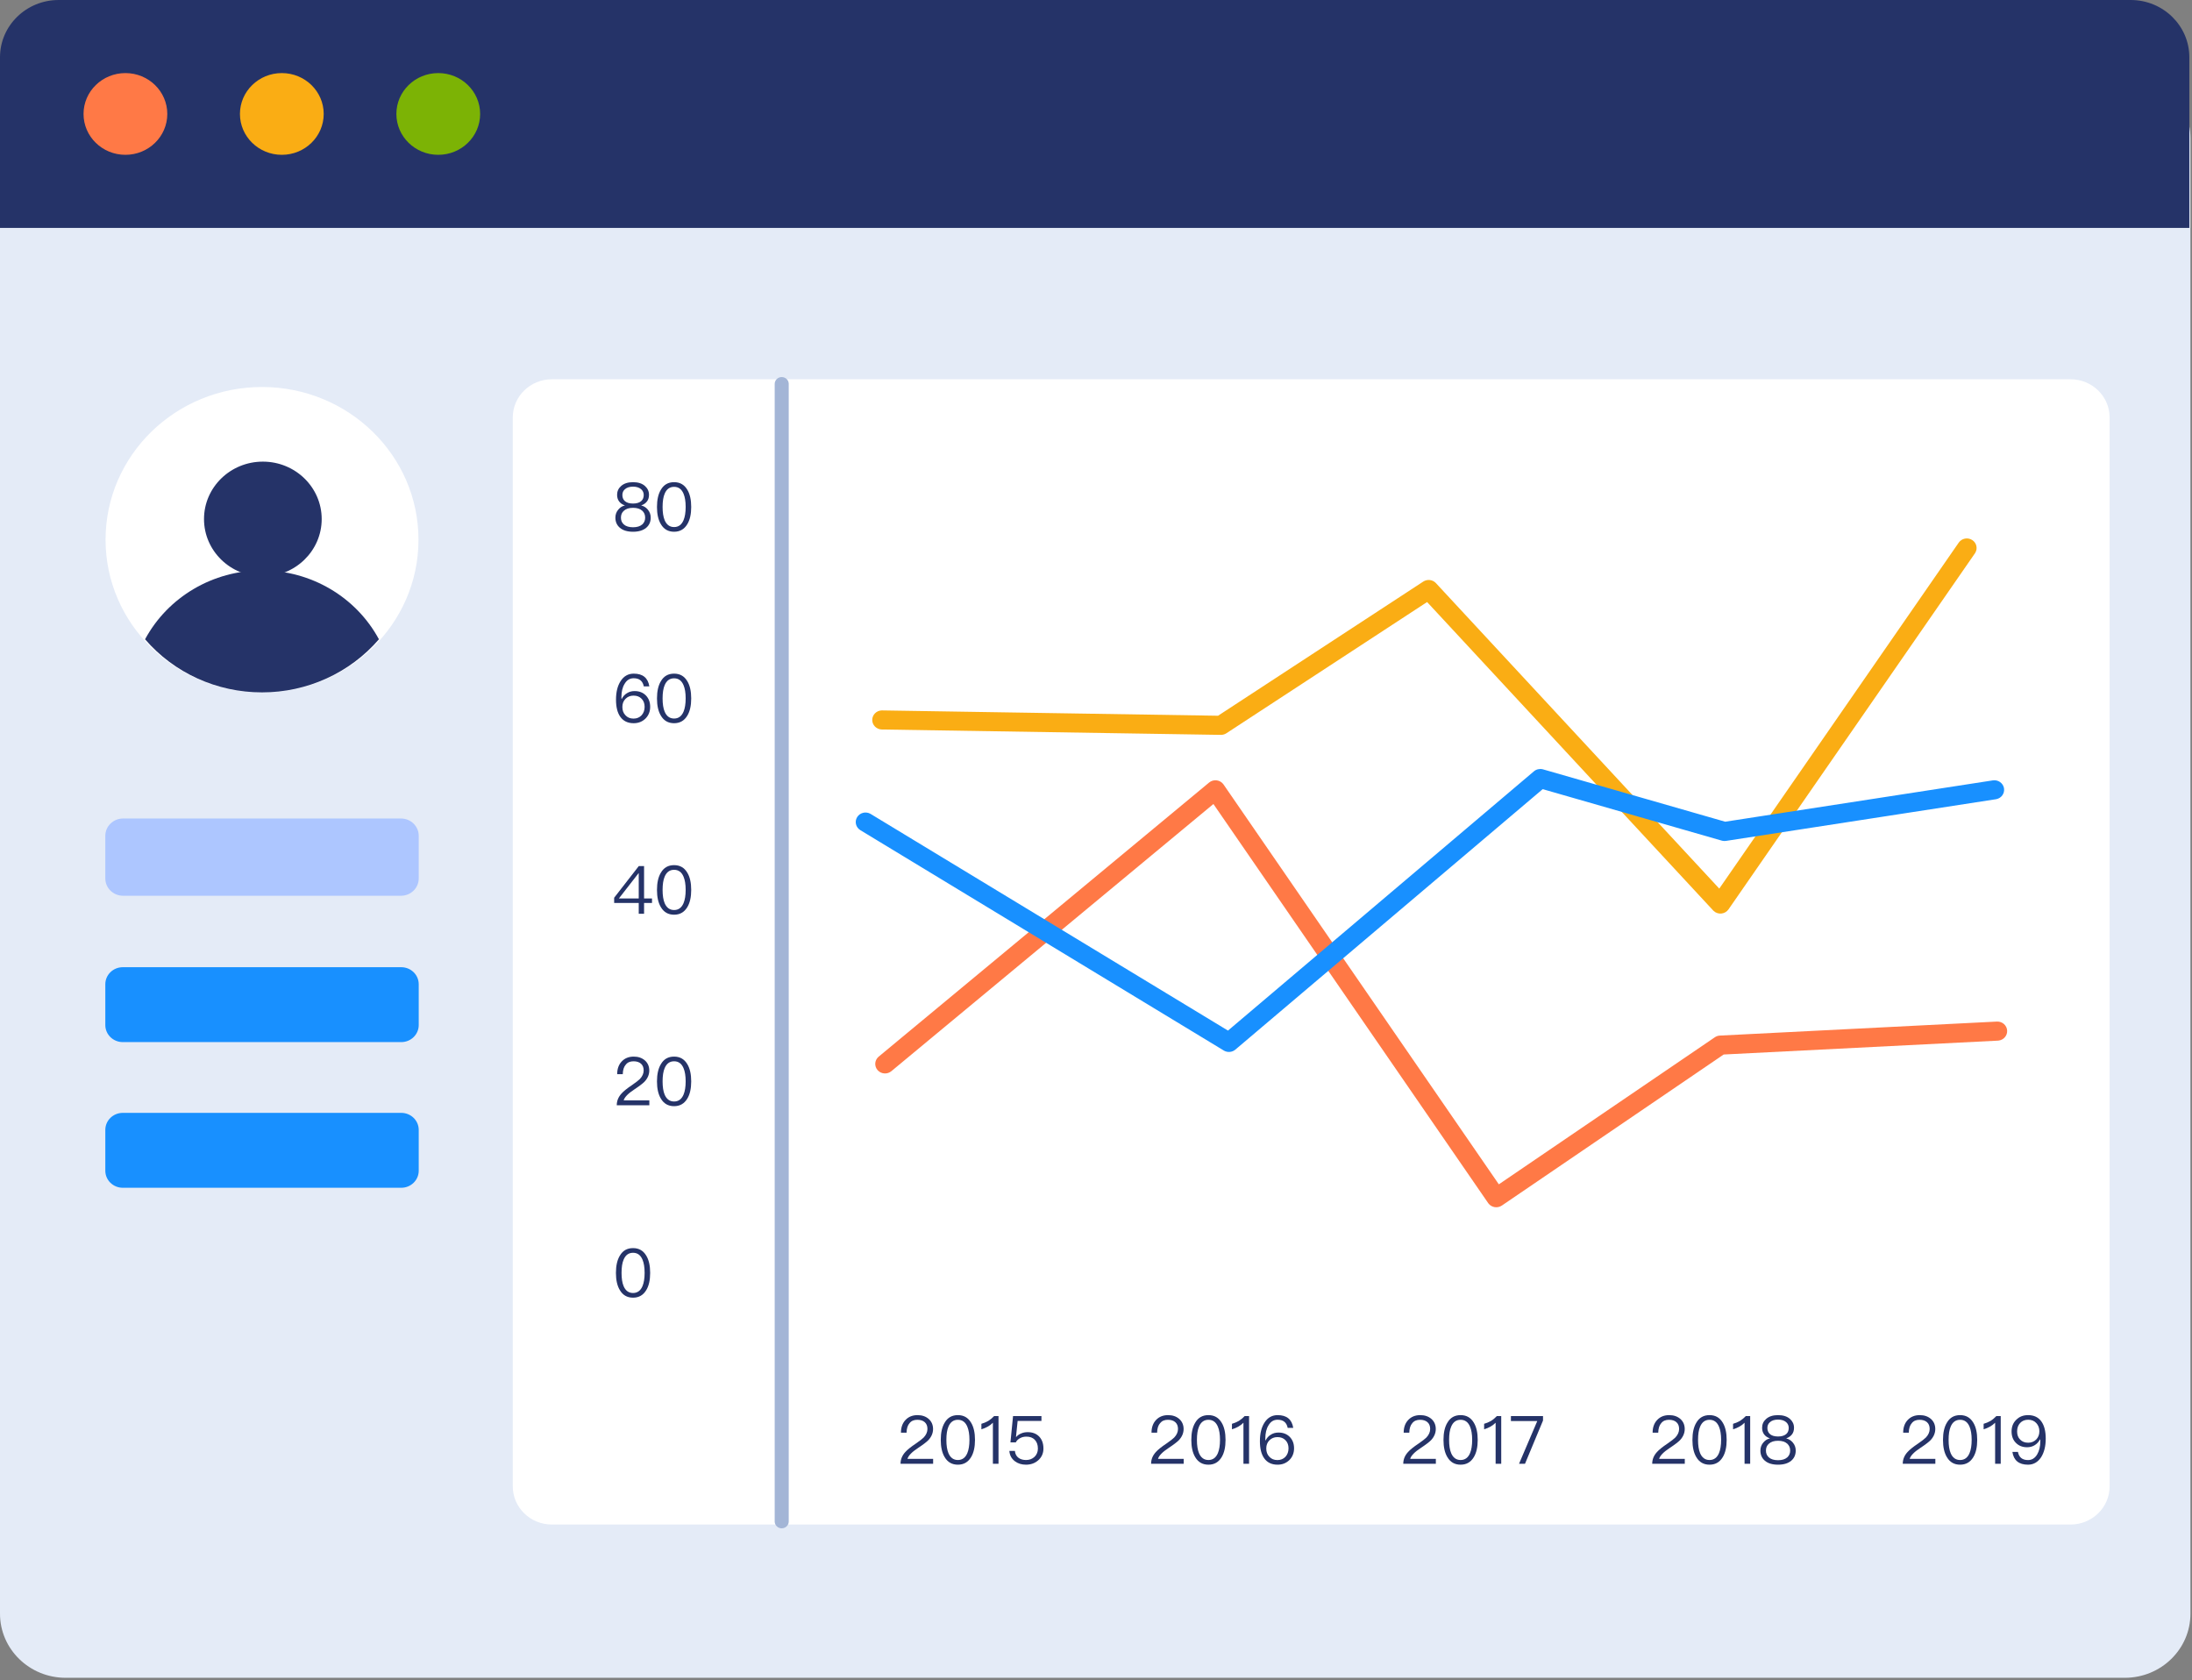 <svg width="244" height="187" viewBox="0 0 244 187" fill="none" xmlns="http://www.w3.org/2000/svg">
<rect x="0" y="0" width="244" height="187" fill="#808080" stroke="none"/>
<g clip-path="url(#clip0_3458_54531)">
<path d="M236.517 8.233H7.309C3.273 8.233 0 11.427 0 15.367V179.622C0 183.562 3.273 186.756 7.309 186.756H236.517C240.554 186.756 243.826 183.562 243.826 179.622V15.367C243.826 11.427 240.554 8.233 236.517 8.233Z" fill="#E4EBF7"/>
<path d="M6.531 0H237.173C240.78 0 243.704 2.854 243.704 6.374V25.368H0V6.374C0 2.854 2.924 0 6.531 0Z" fill="#253368"/>
<path d="M13.96 17.233C16.535 17.233 18.622 15.197 18.622 12.684C18.622 10.172 16.535 8.135 13.96 8.135C11.386 8.135 9.299 10.172 9.299 12.684C9.299 15.197 11.386 17.233 13.96 17.233Z" fill="#FF7946"/>
<path d="M31.371 17.233C33.946 17.233 36.033 15.197 36.033 12.684C36.033 10.172 33.946 8.135 31.371 8.135C28.797 8.135 26.709 10.172 26.709 12.684C26.709 15.197 28.797 17.233 31.371 17.233Z" fill="#FAAD14"/>
<path d="M48.784 17.233C51.359 17.233 53.446 15.197 53.446 12.684C53.446 10.172 51.359 8.135 48.784 8.135C46.21 8.135 44.123 10.172 44.123 12.684C44.123 15.197 46.21 17.233 48.784 17.233Z" fill="#7CB305"/>
<path d="M230.476 42.217H61.433C59.028 42.217 57.079 44.119 57.079 46.466V165.448C57.079 167.795 59.028 169.697 61.433 169.697H230.476C232.88 169.697 234.83 167.795 234.83 165.448V46.466C234.83 44.119 232.88 42.217 230.476 42.217Z" fill="white"/>
<path d="M80.955 102.513L77.957 100.312L80.955 98.115L83.954 100.312L80.955 102.513Z" fill="white"/>
<path d="M44.637 91.109H13.696C12.607 91.109 11.723 91.971 11.723 93.035V97.781C11.723 98.844 12.607 99.706 13.696 99.706H44.637C45.727 99.706 46.61 98.844 46.61 97.781V93.035C46.61 91.971 45.727 91.109 44.637 91.109Z" fill="#ADC6FF"/>
<path d="M44.667 107.66H13.666C12.593 107.66 11.723 108.509 11.723 109.556V114.1C11.723 115.148 12.593 115.997 13.666 115.997H44.667C45.74 115.997 46.61 115.148 46.61 114.1V109.556C46.61 108.509 45.74 107.66 44.667 107.66Z" fill="#1890FF"/>
<path d="M44.667 123.874H13.666C12.593 123.874 11.723 124.723 11.723 125.77V130.314C11.723 131.362 12.593 132.211 13.666 132.211H44.667C45.74 132.211 46.61 131.362 46.61 130.314V125.77C46.61 124.723 45.74 123.874 44.667 123.874Z" fill="#1890FF"/>
<path d="M29.167 77.071C38.785 77.071 46.583 69.461 46.583 60.074C46.583 50.687 38.785 43.077 29.167 43.077C19.548 43.077 11.751 50.687 11.751 60.074C11.751 69.461 19.548 77.071 29.167 77.071Z" fill="white"/>
<path d="M29.166 77.071C34.186 77.074 38.95 74.909 42.18 71.159C39.635 66.445 34.624 63.493 29.164 63.493C23.704 63.493 18.693 66.445 16.148 71.159C19.379 74.91 24.145 77.075 29.166 77.071Z" fill="#253368"/>
<path d="M29.259 64.169C32.877 64.169 35.809 61.307 35.809 57.776C35.809 54.246 32.877 51.384 29.259 51.384C25.642 51.384 22.709 54.246 22.709 57.776C22.709 61.307 25.642 64.169 29.259 64.169Z" fill="#253368"/>
<path d="M158.093 157.518C157.544 157.518 157.095 157.696 156.759 158.053C156.424 158.402 156.249 158.878 156.249 159.473H156.874C156.881 159.005 156.996 158.648 157.209 158.41C157.407 158.157 157.697 158.038 158.07 158.038C158.42 158.038 158.702 158.127 158.9 158.306C159.099 158.484 159.198 158.73 159.198 159.057C159.198 159.399 159.053 159.719 158.779 160.009C158.634 160.157 158.352 160.373 157.925 160.671C157.346 161.057 156.957 161.377 156.744 161.615C156.378 162.009 156.203 162.448 156.203 162.931H159.83V162.388H156.973C157.072 162.031 157.468 161.622 158.161 161.169C158.725 160.797 159.099 160.507 159.289 160.314C159.64 159.942 159.822 159.525 159.822 159.064C159.822 158.603 159.655 158.224 159.335 157.941C159.007 157.659 158.596 157.518 158.093 157.518Z" fill="#253368"/>
<path d="M162.585 157.518C161.93 157.518 161.442 157.793 161.115 158.358C160.825 158.834 160.68 159.473 160.68 160.276C160.68 161.08 160.825 161.719 161.115 162.195C161.442 162.753 161.93 163.035 162.585 163.035C163.233 163.035 163.721 162.753 164.056 162.195C164.345 161.719 164.49 161.08 164.49 160.276C164.49 159.473 164.345 158.834 164.056 158.358C163.721 157.793 163.233 157.518 162.585 157.518ZM162.585 158.038C163.073 158.038 163.424 158.291 163.637 158.804C163.789 159.161 163.873 159.652 163.873 160.276C163.873 160.894 163.789 161.384 163.637 161.749C163.424 162.254 163.073 162.515 162.585 162.515C162.098 162.515 161.747 162.254 161.534 161.749C161.381 161.384 161.305 160.894 161.305 160.276C161.305 159.652 161.381 159.161 161.534 158.804C161.747 158.291 162.098 158.038 162.585 158.038Z" fill="#253368"/>
<path d="M166.621 157.622C166.438 157.822 166.225 158.001 165.965 158.165C165.706 158.313 165.447 158.417 165.204 158.484V159.094C165.714 158.945 166.141 158.707 166.484 158.365V162.931H167.108V157.622H166.621Z" fill="#253368"/>
<path d="M168.186 157.622V158.179H171.119L169.092 162.931H169.755L171.759 158.12V157.622H168.186Z" fill="#253368"/>
<path d="M102.132 157.518C101.584 157.518 101.134 157.696 100.799 158.053C100.464 158.402 100.288 158.878 100.288 159.473H100.913C100.921 159.005 101.035 158.648 101.248 158.41C101.447 158.157 101.736 158.038 102.109 158.038C102.46 158.038 102.742 158.127 102.94 158.306C103.138 158.484 103.237 158.73 103.237 159.057C103.237 159.399 103.092 159.719 102.818 160.009C102.673 160.157 102.391 160.373 101.965 160.671C101.386 161.057 100.997 161.377 100.784 161.615C100.418 162.009 100.243 162.448 100.243 162.931H103.87V162.388H101.012C101.111 162.031 101.508 161.622 102.201 161.169C102.765 160.797 103.138 160.507 103.329 160.314C103.679 159.942 103.862 159.525 103.862 159.064C103.862 158.603 103.694 158.224 103.374 157.941C103.047 157.659 102.635 157.518 102.132 157.518Z" fill="#253368"/>
<path d="M106.625 157.518C105.97 157.518 105.482 157.793 105.154 158.358C104.865 158.834 104.72 159.473 104.72 160.276C104.72 161.08 104.865 161.719 105.154 162.195C105.482 162.753 105.97 163.035 106.625 163.035C107.273 163.035 107.76 162.753 108.095 162.195C108.385 161.719 108.53 161.08 108.53 160.276C108.53 159.473 108.385 158.834 108.095 158.358C107.76 157.793 107.273 157.518 106.625 157.518ZM106.625 158.038C107.113 158.038 107.463 158.291 107.676 158.804C107.829 159.161 107.913 159.652 107.913 160.276C107.913 160.894 107.829 161.384 107.676 161.749C107.463 162.254 107.113 162.515 106.625 162.515C106.137 162.515 105.787 162.254 105.573 161.749C105.421 161.384 105.345 160.894 105.345 160.276C105.345 159.652 105.421 159.161 105.573 158.804C105.787 158.291 106.137 158.038 106.625 158.038Z" fill="#253368"/>
<path d="M110.66 157.622C110.477 157.822 110.264 158.001 110.005 158.165C109.746 158.313 109.487 158.417 109.243 158.484V159.094C109.754 158.945 110.18 158.707 110.523 158.365V162.931H111.148V157.622H110.66Z" fill="#253368"/>
<path d="M112.766 157.622L112.477 160.552H113.071C113.178 160.343 113.345 160.18 113.559 160.076C113.764 159.964 113.993 159.912 114.252 159.912C114.648 159.912 114.961 160.024 115.182 160.262C115.41 160.492 115.532 160.819 115.532 161.243C115.532 161.615 115.402 161.92 115.159 162.158C114.907 162.396 114.595 162.515 114.214 162.515C113.879 162.515 113.597 162.433 113.383 162.277C113.139 162.098 113.002 161.838 112.972 161.503H112.355C112.393 161.987 112.598 162.373 112.979 162.656C113.315 162.909 113.726 163.035 114.206 163.035C114.74 163.035 115.197 162.872 115.562 162.552C115.951 162.21 116.149 161.771 116.149 161.236C116.149 160.663 115.982 160.217 115.662 159.89C115.342 159.57 114.922 159.414 114.404 159.414C114.153 159.414 113.924 159.451 113.711 159.54C113.475 159.629 113.277 159.763 113.124 159.942H113.094L113.277 158.165H115.928V157.622H112.766Z" fill="#253368"/>
<path d="M130.022 157.518C129.474 157.518 129.024 157.696 128.689 158.053C128.354 158.402 128.179 158.878 128.179 159.473H128.803C128.811 159.005 128.925 158.648 129.139 158.41C129.337 158.157 129.626 158.038 130 158.038C130.35 158.038 130.632 158.127 130.83 158.306C131.028 158.484 131.127 158.73 131.127 159.057C131.127 159.399 130.983 159.719 130.708 160.009C130.563 160.157 130.282 160.373 129.855 160.671C129.276 161.057 128.887 161.377 128.674 161.615C128.308 162.009 128.133 162.448 128.133 162.931H131.76V162.388H128.902C129.001 162.031 129.398 161.622 130.091 161.169C130.655 160.797 131.028 160.507 131.219 160.314C131.569 159.942 131.752 159.525 131.752 159.064C131.752 158.603 131.584 158.224 131.264 157.941C130.937 157.659 130.525 157.518 130.022 157.518Z" fill="#253368"/>
<path d="M134.515 157.518C133.86 157.518 133.372 157.793 133.044 158.358C132.755 158.834 132.61 159.473 132.61 160.276C132.61 161.08 132.755 161.719 133.044 162.195C133.372 162.753 133.86 163.035 134.515 163.035C135.163 163.035 135.65 162.753 135.986 162.195C136.275 161.719 136.42 161.08 136.42 160.276C136.42 159.473 136.275 158.834 135.986 158.358C135.65 157.793 135.163 157.518 134.515 157.518ZM134.515 158.038C135.003 158.038 135.353 158.291 135.567 158.804C135.719 159.161 135.803 159.652 135.803 160.276C135.803 160.894 135.719 161.384 135.567 161.749C135.353 162.254 135.003 162.515 134.515 162.515C134.027 162.515 133.677 162.254 133.464 161.749C133.311 161.384 133.235 160.894 133.235 160.276C133.235 159.652 133.311 159.161 133.464 158.804C133.677 158.291 134.027 158.038 134.515 158.038Z" fill="#253368"/>
<path d="M138.55 157.622C138.368 157.822 138.154 158.001 137.895 158.165C137.636 158.313 137.377 158.417 137.133 158.484V159.094C137.644 158.945 138.07 158.707 138.413 158.365V162.931H139.038V157.622H138.55Z" fill="#253368"/>
<path d="M142.218 157.518C141.601 157.518 141.113 157.793 140.755 158.35C140.412 158.878 140.245 159.57 140.245 160.418C140.245 161.228 140.397 161.86 140.717 162.314C141.052 162.79 141.548 163.035 142.211 163.035C142.744 163.035 143.178 162.857 143.529 162.515C143.872 162.173 144.047 161.734 144.047 161.213C144.047 160.693 143.887 160.276 143.575 159.949C143.254 159.622 142.835 159.458 142.317 159.458C141.997 159.458 141.715 159.533 141.472 159.689C141.212 159.838 141.022 160.053 140.885 160.328H140.854C140.847 160.232 140.847 160.165 140.847 160.135C140.847 159.533 140.961 159.035 141.205 158.648C141.449 158.231 141.784 158.031 142.211 158.031C142.843 158.031 143.216 158.328 143.338 158.938H143.956C143.803 157.986 143.224 157.518 142.218 157.518ZM142.195 159.964C142.569 159.964 142.866 160.076 143.094 160.314C143.315 160.537 143.43 160.834 143.43 161.213C143.43 161.593 143.315 161.905 143.087 162.158C142.858 162.396 142.561 162.522 142.195 162.522C141.814 162.522 141.517 162.396 141.289 162.143C141.06 161.905 140.953 161.6 140.953 161.228C140.953 160.856 141.068 160.559 141.304 160.321C141.54 160.083 141.837 159.964 142.195 159.964Z" fill="#253368"/>
<path d="M70.467 53.671C69.896 53.671 69.454 53.812 69.134 54.102C68.837 54.362 68.692 54.69 68.692 55.076C68.692 55.359 68.76 55.597 68.898 55.79C69.043 55.998 69.256 56.155 69.545 56.251V56.266C69.256 56.333 69.02 56.489 68.822 56.727C68.608 56.98 68.501 57.278 68.501 57.62C68.501 58.088 68.669 58.467 69.004 58.75C69.347 59.04 69.835 59.189 70.467 59.189C71.092 59.189 71.58 59.04 71.93 58.75C72.266 58.467 72.433 58.088 72.433 57.62C72.433 57.278 72.326 56.98 72.113 56.727C71.915 56.489 71.671 56.333 71.389 56.266V56.251C71.671 56.155 71.885 55.998 72.037 55.79C72.174 55.597 72.243 55.359 72.243 55.076C72.243 54.69 72.09 54.362 71.801 54.102C71.481 53.812 71.031 53.671 70.467 53.671ZM70.467 54.169C70.848 54.169 71.153 54.266 71.374 54.459C71.557 54.623 71.656 54.838 71.656 55.099C71.656 55.366 71.572 55.589 71.404 55.753C71.199 55.946 70.886 56.05 70.467 56.05C70.041 56.05 69.728 55.946 69.53 55.753C69.362 55.589 69.279 55.366 69.279 55.099C69.279 54.838 69.37 54.623 69.561 54.459C69.774 54.266 70.079 54.169 70.467 54.169ZM70.467 56.526C70.902 56.526 71.245 56.63 71.488 56.846C71.702 57.039 71.816 57.3 71.816 57.62C71.816 57.932 71.702 58.185 71.488 58.378C71.245 58.586 70.909 58.69 70.467 58.69C70.025 58.69 69.683 58.586 69.454 58.386C69.225 58.192 69.119 57.932 69.119 57.62C69.119 57.3 69.225 57.039 69.454 56.846C69.69 56.63 70.025 56.526 70.467 56.526Z" fill="#253368"/>
<path d="M75.036 53.671C74.381 53.671 73.893 53.946 73.566 54.511C73.276 54.987 73.131 55.627 73.131 56.43C73.131 57.233 73.276 57.872 73.566 58.348C73.893 58.906 74.381 59.189 75.036 59.189C75.684 59.189 76.171 58.906 76.507 58.348C76.796 57.872 76.941 57.233 76.941 56.43C76.941 55.627 76.796 54.987 76.507 54.511C76.171 53.946 75.684 53.671 75.036 53.671ZM75.036 54.191C75.524 54.191 75.874 54.444 76.088 54.957C76.24 55.314 76.324 55.805 76.324 56.43C76.324 57.047 76.24 57.538 76.088 57.902C75.874 58.408 75.524 58.668 75.036 58.668C74.548 58.668 74.198 58.408 73.985 57.902C73.832 57.538 73.756 57.047 73.756 56.43C73.756 55.805 73.832 55.314 73.985 54.957C74.198 54.444 74.548 54.191 75.036 54.191Z" fill="#253368"/>
<path d="M70.544 74.983C69.927 74.983 69.439 75.258 69.081 75.816C68.738 76.344 68.57 77.036 68.57 77.883C68.57 78.694 68.723 79.326 69.043 79.78C69.378 80.256 69.873 80.501 70.536 80.501C71.07 80.501 71.504 80.323 71.854 79.981C72.197 79.638 72.373 79.2 72.373 78.679C72.373 78.159 72.213 77.742 71.9 77.415C71.58 77.088 71.161 76.924 70.643 76.924C70.323 76.924 70.041 76.999 69.797 77.155C69.538 77.303 69.347 77.519 69.21 77.794H69.18C69.172 77.698 69.172 77.631 69.172 77.601C69.172 76.999 69.287 76.5 69.53 76.114C69.774 75.697 70.109 75.496 70.536 75.496C71.169 75.496 71.542 75.794 71.664 76.404H72.281C72.129 75.452 71.55 74.983 70.544 74.983ZM70.521 77.43C70.894 77.43 71.191 77.541 71.42 77.779C71.641 78.002 71.755 78.3 71.755 78.679C71.755 79.058 71.641 79.371 71.412 79.624C71.184 79.862 70.887 79.988 70.521 79.988C70.14 79.988 69.843 79.862 69.614 79.609C69.386 79.371 69.279 79.066 69.279 78.694C69.279 78.322 69.393 78.025 69.629 77.787C69.866 77.549 70.163 77.43 70.521 77.43Z" fill="#253368"/>
<path d="M75.036 74.983C74.381 74.983 73.893 75.258 73.566 75.824C73.276 76.3 73.132 76.939 73.132 77.742C73.132 78.545 73.276 79.185 73.566 79.661C73.893 80.219 74.381 80.501 75.036 80.501C75.684 80.501 76.172 80.219 76.507 79.661C76.796 79.185 76.941 78.545 76.941 77.742C76.941 76.939 76.796 76.3 76.507 75.824C76.172 75.258 75.684 74.983 75.036 74.983ZM75.036 75.504C75.524 75.504 75.874 75.757 76.088 76.27C76.24 76.627 76.324 77.118 76.324 77.742C76.324 78.359 76.24 78.85 76.088 79.215C75.874 79.72 75.524 79.981 75.036 79.981C74.549 79.981 74.198 79.72 73.985 79.215C73.832 78.85 73.756 78.359 73.756 77.742C73.756 77.118 73.832 76.627 73.985 76.27C74.198 75.757 74.549 75.504 75.036 75.504Z" fill="#253368"/>
<path d="M70.543 117.611C69.995 117.611 69.545 117.79 69.21 118.147C68.875 118.496 68.7 118.972 68.7 119.567H69.324C69.332 119.099 69.446 118.742 69.66 118.504C69.858 118.251 70.147 118.132 70.521 118.132C70.871 118.132 71.153 118.221 71.351 118.4C71.549 118.578 71.648 118.823 71.648 119.151C71.648 119.493 71.504 119.812 71.229 120.102C71.085 120.251 70.802 120.467 70.376 120.764C69.797 121.151 69.408 121.471 69.195 121.709C68.829 122.103 68.654 122.542 68.654 123.025H72.281V122.482H69.423C69.522 122.125 69.919 121.716 70.612 121.263C71.176 120.891 71.549 120.601 71.74 120.407C72.09 120.036 72.273 119.619 72.273 119.158C72.273 118.697 72.106 118.318 71.785 118.035C71.458 117.753 71.046 117.611 70.543 117.611Z" fill="#253368"/>
<path d="M75.036 117.611C74.381 117.611 73.893 117.886 73.566 118.452C73.276 118.928 73.131 119.567 73.131 120.37C73.131 121.173 73.276 121.813 73.566 122.289C73.893 122.846 74.381 123.129 75.036 123.129C75.684 123.129 76.171 122.846 76.507 122.289C76.796 121.813 76.941 121.173 76.941 120.37C76.941 119.567 76.796 118.928 76.507 118.452C76.171 117.886 75.684 117.611 75.036 117.611ZM75.036 118.132C75.524 118.132 75.874 118.385 76.088 118.898C76.24 119.255 76.324 119.746 76.324 120.37C76.324 120.987 76.24 121.478 76.088 121.843C75.874 122.348 75.524 122.608 75.036 122.608C74.548 122.608 74.198 122.348 73.984 121.843C73.832 121.478 73.756 120.987 73.756 120.37C73.756 119.746 73.832 119.255 73.984 118.898C74.198 118.385 74.548 118.132 75.036 118.132Z" fill="#253368"/>
<path d="M70.467 138.927C69.812 138.927 69.325 139.202 68.997 139.767C68.707 140.243 68.562 140.882 68.562 141.686C68.562 142.489 68.707 143.128 68.997 143.604C69.325 144.162 69.812 144.444 70.467 144.444C71.115 144.444 71.603 144.162 71.938 143.604C72.228 143.128 72.372 142.489 72.372 141.686C72.372 140.882 72.228 140.243 71.938 139.767C71.603 139.202 71.115 138.927 70.467 138.927ZM70.467 139.447C70.955 139.447 71.305 139.7 71.519 140.213C71.671 140.57 71.755 141.061 71.755 141.686C71.755 142.303 71.671 142.794 71.519 143.158C71.305 143.664 70.955 143.924 70.467 143.924C69.98 143.924 69.629 143.664 69.416 143.158C69.263 142.794 69.187 142.303 69.187 141.686C69.187 141.061 69.263 140.57 69.416 140.213C69.629 139.7 69.98 139.447 70.467 139.447Z" fill="#253368"/>
<path d="M71.107 96.403L68.364 99.928V100.508H71.1V101.712H71.694V100.508H72.578V100.009H71.694V96.403H71.107ZM71.077 97.199H71.1V100.009H68.89L71.077 97.199Z" fill="#253368"/>
<path d="M75.036 96.299C74.381 96.299 73.893 96.574 73.565 97.139C73.276 97.615 73.131 98.255 73.131 99.058C73.131 99.861 73.276 100.5 73.565 100.976C73.893 101.534 74.381 101.816 75.036 101.816C75.684 101.816 76.171 101.534 76.507 100.976C76.796 100.5 76.941 99.861 76.941 99.058C76.941 98.255 76.796 97.615 76.507 97.139C76.171 96.574 75.684 96.299 75.036 96.299ZM75.036 96.819C75.524 96.819 75.874 97.072 76.088 97.585C76.24 97.942 76.324 98.433 76.324 99.058C76.324 99.675 76.24 100.166 76.088 100.53C75.874 101.036 75.524 101.296 75.036 101.296C74.548 101.296 74.198 101.036 73.984 100.53C73.832 100.166 73.756 99.675 73.756 99.058C73.756 98.433 73.832 97.942 73.984 97.585C74.198 97.072 74.548 96.819 75.036 96.819Z" fill="#253368"/>
<path d="M185.803 157.518C185.255 157.518 184.805 157.696 184.47 158.053C184.135 158.402 183.959 158.878 183.959 159.473H184.584C184.592 159.005 184.706 158.648 184.919 158.41C185.117 158.157 185.407 158.038 185.78 158.038C186.131 158.038 186.413 158.127 186.611 158.306C186.809 158.484 186.908 158.73 186.908 159.057C186.908 159.399 186.763 159.719 186.489 160.009C186.344 160.157 186.062 160.373 185.636 160.671C185.057 161.057 184.668 161.377 184.455 161.615C184.089 162.009 183.914 162.448 183.914 162.931H187.54V162.388H184.683C184.782 162.031 185.178 161.622 185.872 161.169C186.436 160.797 186.809 160.507 187 160.314C187.35 159.942 187.533 159.525 187.533 159.064C187.533 158.603 187.365 158.224 187.045 157.941C186.718 157.659 186.306 157.518 185.803 157.518Z" fill="#253368"/>
<path d="M190.296 157.518C189.641 157.518 189.153 157.793 188.825 158.358C188.536 158.834 188.391 159.473 188.391 160.276C188.391 161.08 188.536 161.719 188.825 162.195C189.153 162.753 189.641 163.035 190.296 163.035C190.943 163.035 191.431 162.753 191.766 162.195C192.056 161.719 192.201 161.08 192.201 160.276C192.201 159.473 192.056 158.834 191.766 158.358C191.431 157.793 190.943 157.518 190.296 157.518ZM190.296 158.038C190.783 158.038 191.134 158.291 191.347 158.804C191.5 159.161 191.584 159.652 191.584 160.276C191.584 160.894 191.5 161.384 191.347 161.749C191.134 162.254 190.783 162.515 190.296 162.515C189.808 162.515 189.458 162.254 189.244 161.749C189.092 161.384 189.016 160.894 189.016 160.276C189.016 159.652 189.092 159.161 189.244 158.804C189.458 158.291 189.808 158.038 190.296 158.038Z" fill="#253368"/>
<path d="M194.331 157.622C194.148 157.822 193.935 158.001 193.676 158.165C193.417 158.313 193.158 158.417 192.914 158.484V159.094C193.424 158.945 193.851 158.707 194.194 158.365V162.931H194.819V157.622H194.331Z" fill="#253368"/>
<path d="M197.923 157.518C197.351 157.518 196.909 157.659 196.589 157.949C196.292 158.209 196.147 158.536 196.147 158.923C196.147 159.206 196.216 159.444 196.353 159.637C196.498 159.845 196.711 160.001 197.001 160.098V160.113C196.711 160.18 196.475 160.336 196.277 160.574C196.064 160.827 195.957 161.124 195.957 161.466C195.957 161.935 196.125 162.314 196.46 162.597C196.803 162.887 197.29 163.035 197.923 163.035C198.548 163.035 199.035 162.887 199.386 162.597C199.721 162.314 199.889 161.935 199.889 161.466C199.889 161.124 199.782 160.827 199.569 160.574C199.371 160.336 199.127 160.18 198.845 160.113V160.098C199.127 160.001 199.34 159.845 199.492 159.637C199.63 159.444 199.698 159.206 199.698 158.923C199.698 158.536 199.546 158.209 199.256 157.949C198.936 157.659 198.487 157.518 197.923 157.518ZM197.923 158.016C198.304 158.016 198.609 158.112 198.83 158.306C199.012 158.469 199.111 158.685 199.111 158.945C199.111 159.213 199.028 159.436 198.86 159.6C198.654 159.793 198.342 159.897 197.923 159.897C197.496 159.897 197.184 159.793 196.986 159.6C196.818 159.436 196.734 159.213 196.734 158.945C196.734 158.685 196.826 158.469 197.016 158.306C197.229 158.112 197.534 158.016 197.923 158.016ZM197.923 160.373C198.357 160.373 198.7 160.477 198.944 160.693C199.157 160.886 199.271 161.146 199.271 161.466C199.271 161.779 199.157 162.031 198.944 162.225C198.7 162.433 198.365 162.537 197.923 162.537C197.481 162.537 197.138 162.433 196.909 162.232C196.681 162.039 196.574 161.779 196.574 161.466C196.574 161.146 196.681 160.886 196.909 160.693C197.146 160.477 197.481 160.373 197.923 160.373Z" fill="#253368"/>
<path d="M213.694 157.518C213.145 157.518 212.696 157.696 212.36 158.053C212.025 158.402 211.85 158.878 211.85 159.473H212.475C212.482 159.005 212.597 158.648 212.81 158.41C213.008 158.157 213.298 158.038 213.671 158.038C214.021 158.038 214.303 158.127 214.502 158.306C214.7 158.484 214.799 158.73 214.799 159.057C214.799 159.399 214.654 159.719 214.38 160.009C214.235 160.157 213.953 160.373 213.526 160.671C212.947 161.057 212.559 161.377 212.345 161.615C211.979 162.009 211.804 162.448 211.804 162.931H215.431V162.388H212.574C212.673 162.031 213.069 161.622 213.762 161.169C214.326 160.797 214.7 160.507 214.89 160.314C215.241 159.942 215.423 159.525 215.423 159.064C215.423 158.603 215.256 158.224 214.936 157.941C214.608 157.659 214.197 157.518 213.694 157.518Z" fill="#253368"/>
<path d="M218.186 157.518C217.531 157.518 217.043 157.793 216.716 158.358C216.426 158.834 216.282 159.473 216.282 160.276C216.282 161.08 216.426 161.719 216.716 162.195C217.043 162.753 217.531 163.035 218.186 163.035C218.834 163.035 219.322 162.753 219.657 162.195C219.947 161.719 220.091 161.08 220.091 160.276C220.091 159.473 219.947 158.834 219.657 158.358C219.322 157.793 218.834 157.518 218.186 157.518ZM218.186 158.038C218.674 158.038 219.025 158.291 219.238 158.804C219.39 159.161 219.474 159.652 219.474 160.276C219.474 160.894 219.39 161.384 219.238 161.749C219.025 162.254 218.674 162.515 218.186 162.515C217.699 162.515 217.348 162.254 217.135 161.749C216.983 161.384 216.906 160.894 216.906 160.276C216.906 159.652 216.983 159.161 217.135 158.804C217.348 158.291 217.699 158.038 218.186 158.038Z" fill="#253368"/>
<path d="M222.222 157.622C222.039 157.822 221.826 158.001 221.567 158.165C221.307 158.313 221.048 158.417 220.805 158.484V159.094C221.315 158.945 221.742 158.707 222.085 158.365V162.931H222.709V157.622H222.222Z" fill="#253368"/>
<path d="M225.752 157.518C225.219 157.518 224.777 157.689 224.434 158.038C224.084 158.38 223.916 158.811 223.916 159.339C223.916 159.853 224.069 160.269 224.381 160.589C224.701 160.923 225.12 161.094 225.646 161.094C225.966 161.094 226.248 161.013 226.492 160.864C226.743 160.708 226.941 160.492 227.078 160.224H227.109C227.109 160.314 227.116 160.381 227.116 160.418C227.116 161.013 226.994 161.511 226.758 161.905C226.507 162.314 226.172 162.522 225.752 162.522C225.112 162.522 224.739 162.217 224.625 161.615H224.008C224.152 162.559 224.731 163.035 225.745 163.035C226.354 163.035 226.842 162.753 227.208 162.202C227.543 161.667 227.718 160.983 227.718 160.135C227.718 159.317 227.558 158.678 227.238 158.231C226.903 157.756 226.408 157.518 225.752 157.518ZM225.768 158.031C226.141 158.031 226.446 158.157 226.674 158.41C226.895 158.648 227.01 158.953 227.01 159.325C227.01 159.689 226.888 159.994 226.659 160.232C226.415 160.47 226.118 160.589 225.768 160.589C225.387 160.589 225.09 160.47 224.869 160.239C224.64 160.016 224.533 159.711 224.533 159.339C224.533 158.953 224.64 158.64 224.869 158.395C225.097 158.15 225.394 158.031 225.768 158.031Z" fill="#253368"/>
<path d="M87.017 41.972C87.432 41.972 87.771 42.287 87.797 42.686L87.798 42.734V169.355C87.798 169.776 87.448 170.117 87.017 170.117C86.602 170.117 86.262 169.802 86.237 169.403L86.235 169.355V42.734C86.235 42.313 86.585 41.972 87.017 41.972Z" fill="#A3B5D6"/>
<path d="M134.589 87.106C135.068 86.708 135.788 86.79 136.162 87.274L136.197 87.322L166.841 131.828L190.882 115.461C191.03 115.36 191.202 115.296 191.381 115.276L191.448 115.271L222.28 113.712C222.881 113.682 223.393 114.132 223.424 114.718C223.454 115.285 223.022 115.771 222.451 115.829L222.393 115.834L191.871 117.377L167.179 134.19C166.696 134.518 166.037 134.412 165.687 133.959L165.652 133.911L135.07 89.495L99.221 119.234C98.778 119.601 98.123 119.563 97.728 119.158L97.686 119.113C97.311 118.681 97.349 118.041 97.765 117.656L97.811 117.615L134.589 87.106Z" fill="#FF7946"/>
<path d="M218.033 60.401C218.369 59.915 219.046 59.787 219.544 60.116C220.026 60.433 220.164 61.061 219.869 61.541L219.837 61.591L192.406 101.223C192.023 101.777 191.22 101.849 190.74 101.385L190.697 101.341L158.856 67.013L136.515 81.619C136.351 81.726 136.161 81.788 135.965 81.797L135.891 81.799L98.163 81.201C97.562 81.192 97.083 80.708 97.092 80.122C97.102 79.554 97.566 79.098 98.141 79.077L98.199 79.077L135.585 79.669L158.426 64.737C158.858 64.455 159.431 64.511 159.797 64.865L159.838 64.907L191.379 98.911L218.033 60.401Z" fill="#FAAD14"/>
<path d="M170.746 85.856C171.009 85.632 171.366 85.547 171.704 85.623L171.767 85.639L192.036 91.465L221.829 86.865C222.403 86.776 222.944 87.144 223.064 87.693L223.074 87.748C223.165 88.309 222.788 88.837 222.226 88.953L222.169 88.963L192.134 93.6C191.998 93.622 191.858 93.617 191.724 93.587L191.657 93.57L171.723 87.841L137.512 116.833C137.167 117.125 136.675 117.175 136.278 116.964L136.224 116.933L95.77 92.407C95.259 92.098 95.102 91.443 95.419 90.944C95.726 90.463 96.363 90.303 96.867 90.573L96.918 90.603L136.691 114.715L170.746 85.856Z" fill="#1890FF"/>
</g>
<defs>
<clipPath id="clip0_3458_54531">
<rect width="244" height="187" fill="white"/>
</clipPath>
</defs>
</svg>
